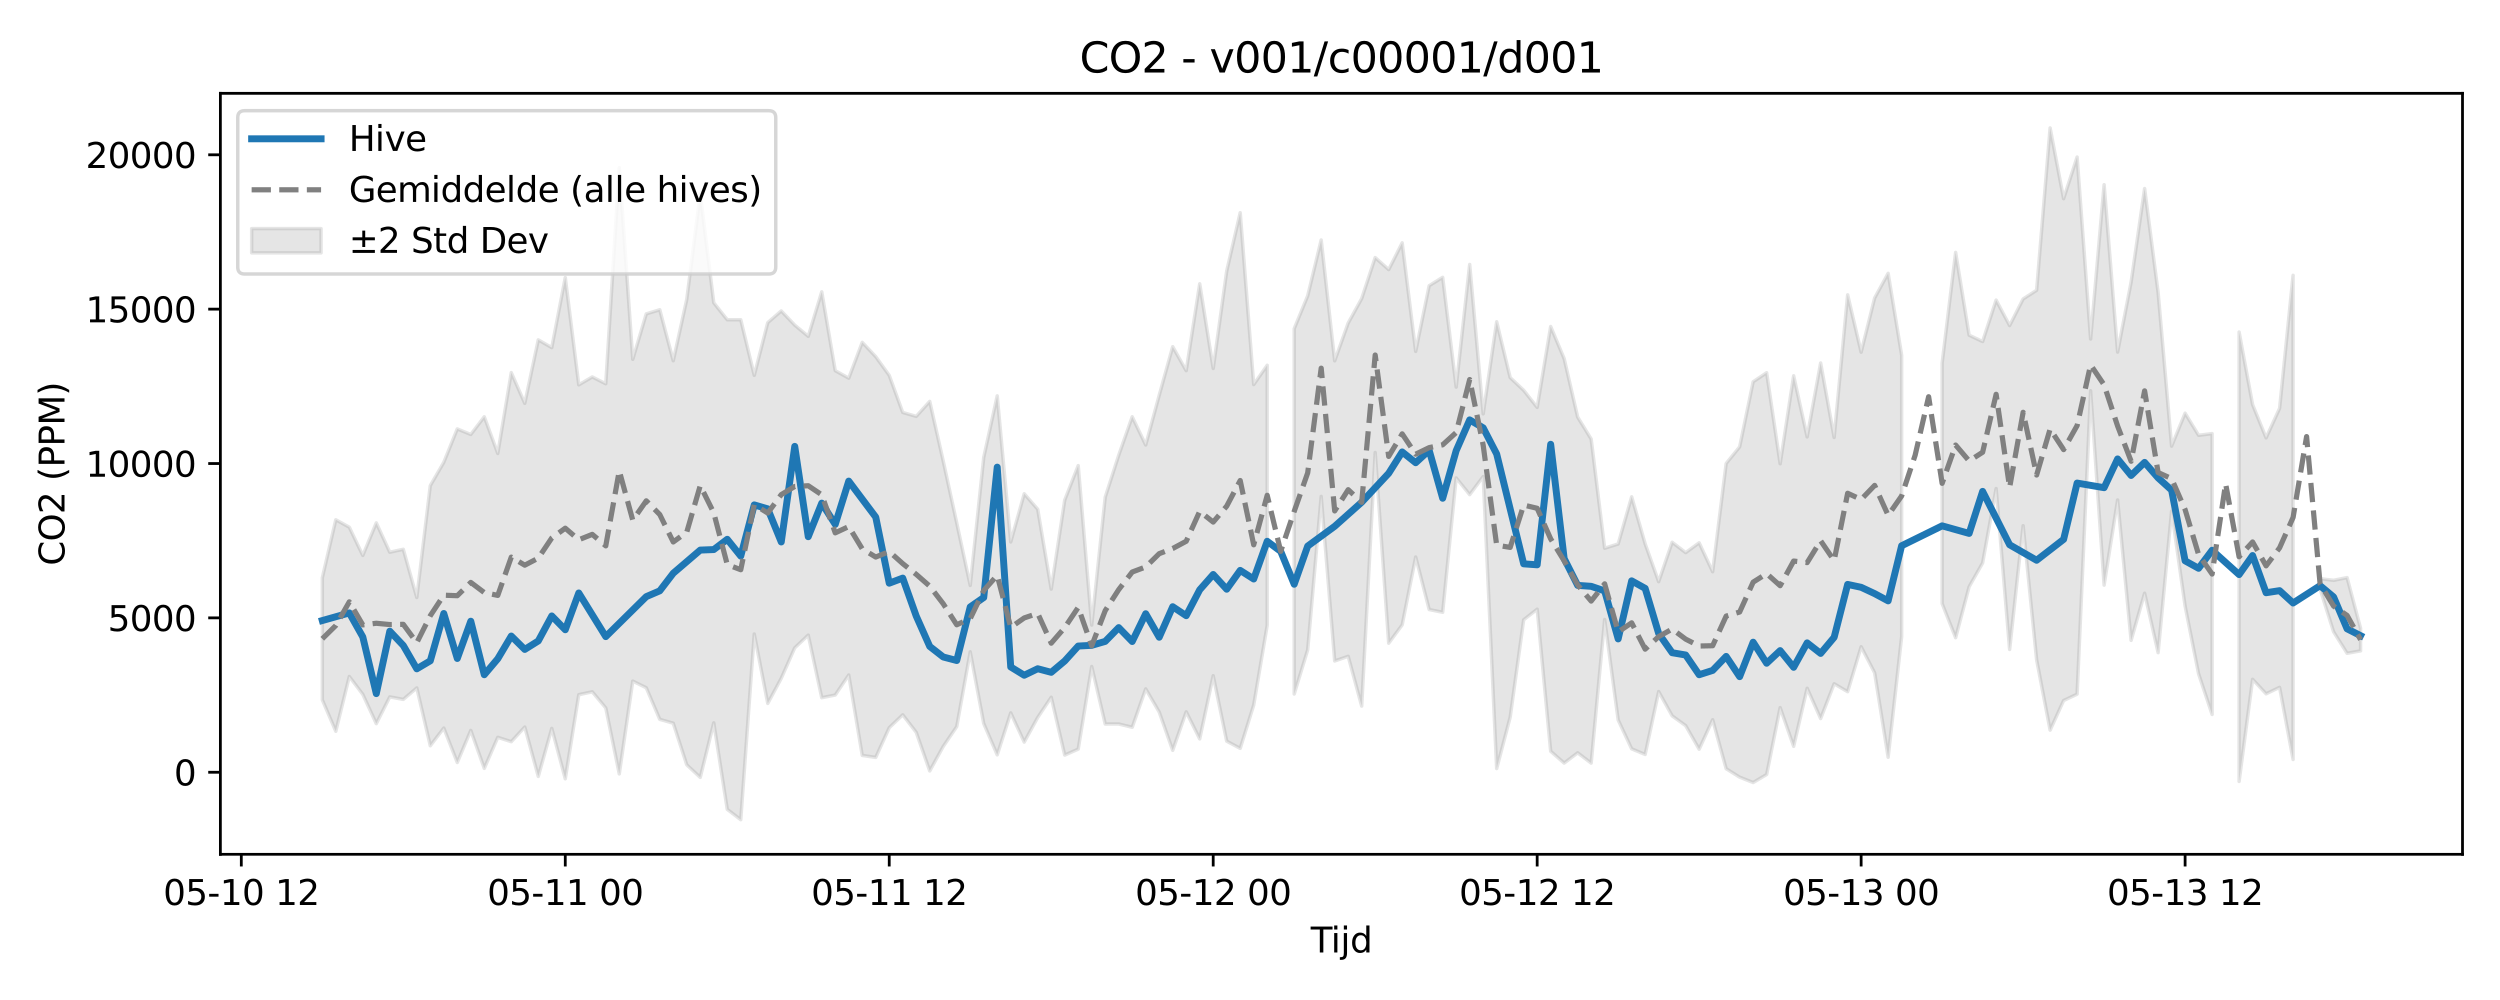 <?xml version="1.0" encoding="utf-8" standalone="no"?>
<!DOCTYPE svg PUBLIC "-//W3C//DTD SVG 1.1//EN"
  "http://www.w3.org/Graphics/SVG/1.1/DTD/svg11.dtd">
<svg xmlns:xlink="http://www.w3.org/1999/xlink" width="720pt" height="288pt" viewBox="0 0 720 288" xmlns="http://www.w3.org/2000/svg" version="1.1">
 <defs>
  <style type="text/css">*{stroke-linejoin: round; stroke-linecap: butt}</style>
 </defs>
 <g id="figure_1">
  <g id="patch_1">
   <path d="M 0 288 
L 720 288 
L 720 0 
L 0 0 
z
" style="fill: #ffffff"/>
  </g>
  <g id="axes_1">
   <g id="patch_2">
    <path d="M 63.47 246.04 
L 709.2 246.04 
L 709.2 26.88 
L 63.47 26.88 
z
" style="fill: #ffffff"/>
   </g>
   <g id="FillBetweenPolyCollection_1">
    <path d="M 92.821 166.411 
L 92.821 201.545 
L 96.709 210.617 
L 100.597 194.828 
L 104.484 199.975 
L 108.372 208.416 
L 112.259 200.707 
L 116.147 201.433 
L 120.035 198.123 
L 123.922 214.783 
L 127.81 209.683 
L 131.697 219.596 
L 135.585 210.357 
L 139.473 221.294 
L 143.36 212.353 
L 147.248 213.606 
L 151.135 209.386 
L 155.023 223.613 
L 158.911 209.767 
L 162.798 224.298 
L 166.686 200.074 
L 170.573 199.239 
L 174.461 203.885 
L 178.349 222.888 
L 182.236 196.151 
L 186.124 198.084 
L 190.011 207.174 
L 193.899 208.282 
L 197.787 220.271 
L 201.674 223.9 
L 205.562 208.176 
L 209.449 233.098 
L 213.337 236.078 
L 217.224 182.583 
L 221.112 202.591 
L 225 195.349 
L 228.887 186.577 
L 232.775 182.918 
L 236.662 200.945 
L 240.55 200.171 
L 244.438 194.392 
L 248.325 217.563 
L 252.213 218.138 
L 256.1 209.58 
L 259.988 205.863 
L 263.876 210.913 
L 267.763 222.035 
L 271.651 214.981 
L 275.538 209.268 
L 279.426 187.723 
L 283.314 208.381 
L 287.201 217.4 
L 291.089 205.31 
L 294.976 213.727 
L 298.864 206.628 
L 302.752 200.806 
L 306.639 217.469 
L 310.527 215.745 
L 314.414 191.956 
L 318.302 208.524 
L 322.19 208.509 
L 326.077 209.456 
L 329.965 198.399 
L 333.852 205.061 
L 337.74 216.101 
L 341.628 205.011 
L 345.515 212.808 
L 349.403 194.599 
L 353.29 213.46 
L 357.178 215.535 
L 361.066 203.054 
L 364.953 180.105 
L 364.953 105.187 
L 364.953 105.187 
L 361.066 110.759 
L 357.178 61.248 
L 353.29 78.074 
L 349.403 106.117 
L 345.515 81.732 
L 341.628 106.756 
L 337.74 99.841 
L 333.852 113.848 
L 329.965 128.155 
L 326.077 120.031 
L 322.19 131.108 
L 318.302 143.195 
L 314.414 180.021 
L 310.527 134.096 
L 306.639 144.024 
L 302.752 169.663 
L 298.864 146.67 
L 294.976 142.199 
L 291.089 156.086 
L 287.201 114.007 
L 283.314 131.728 
L 279.426 168.614 
L 275.538 150.608 
L 271.651 132.792 
L 267.763 115.599 
L 263.876 119.915 
L 259.988 118.784 
L 256.1 108.1 
L 252.213 102.719 
L 248.325 98.595 
L 244.438 108.902 
L 240.55 106.752 
L 236.662 84.046 
L 232.775 96.86 
L 228.887 93.635 
L 225 89.549 
L 221.112 92.918 
L 217.224 108.097 
L 213.337 92.084 
L 209.449 92.093 
L 205.562 87.206 
L 201.674 55.803 
L 197.787 86.223 
L 193.899 103.895 
L 190.011 89.208 
L 186.124 90.396 
L 182.236 103.481 
L 178.349 48.279 
L 174.461 110.528 
L 170.573 108.557 
L 166.686 110.836 
L 162.798 79.941 
L 158.911 100.113 
L 155.023 97.877 
L 151.135 116.162 
L 147.248 107.307 
L 143.36 130.594 
L 139.473 120.031 
L 135.585 125.121 
L 131.697 123.532 
L 127.81 133.149 
L 123.922 139.859 
L 120.035 172.086 
L 116.147 158.186 
L 112.259 159.037 
L 108.372 150.584 
L 104.484 159.967 
L 100.597 151.835 
L 96.709 149.691 
L 92.821 166.411 
z
" clip-path="url(#p029b2d6798)" style="fill: #808080; fill-opacity: 0.2; stroke: #808080; stroke-opacity: 0.2"/>
    <path d="M 372.728 94.669 
L 372.728 199.883 
L 376.616 187.154 
L 380.504 142.962 
L 384.391 190.366 
L 388.279 189.019 
L 392.166 203.358 
L 396.054 130.319 
L 399.942 185.243 
L 403.829 179.964 
L 407.717 160.409 
L 411.604 175.551 
L 415.492 176.34 
L 419.38 137.639 
L 423.267 142.462 
L 427.155 137.253 
L 431.042 221.35 
L 434.93 206.555 
L 438.818 178.507 
L 442.705 175.443 
L 446.593 216.361 
L 450.48 219.77 
L 454.368 216.814 
L 458.256 219.779 
L 462.143 178.41 
L 466.031 207.349 
L 469.918 215.67 
L 473.806 217.289 
L 477.694 199.164 
L 481.581 206.172 
L 485.469 208.981 
L 489.356 215.782 
L 493.244 207.28 
L 497.132 221.393 
L 501.019 223.828 
L 504.907 225.371 
L 508.794 223.057 
L 512.682 203.795 
L 516.57 214.947 
L 520.457 198.224 
L 524.345 206.952 
L 528.232 196.93 
L 532.12 199.213 
L 536.008 186.263 
L 539.895 193.778 
L 543.783 218.102 
L 547.67 183.413 
L 547.67 102.249 
L 547.67 102.249 
L 543.783 78.719 
L 539.895 85.817 
L 536.008 101.437 
L 532.12 84.914 
L 528.232 125.994 
L 524.345 104.533 
L 520.457 125.834 
L 516.57 108.219 
L 512.682 133.567 
L 508.794 107.341 
L 504.907 109.949 
L 501.019 128.693 
L 497.132 133.484 
L 493.244 164.658 
L 489.356 156.327 
L 485.469 159.157 
L 481.581 156.165 
L 477.694 167.523 
L 473.806 156.628 
L 469.918 143.08 
L 466.031 156.658 
L 462.143 157.883 
L 458.256 126.438 
L 454.368 120.124 
L 450.48 103.289 
L 446.593 94.035 
L 442.705 117.33 
L 438.818 112.404 
L 434.93 108.75 
L 431.042 92.658 
L 427.155 119.196 
L 423.267 76.165 
L 419.38 111.488 
L 415.492 79.864 
L 411.604 82.279 
L 407.717 101.198 
L 403.829 69.941 
L 399.942 77.647 
L 396.054 74.178 
L 392.166 85.982 
L 388.279 93.039 
L 384.391 103.929 
L 380.504 69.112 
L 376.616 85.203 
L 372.728 94.669 
z
" clip-path="url(#p029b2d6798)" style="fill: #808080; fill-opacity: 0.2; stroke: #808080; stroke-opacity: 0.2"/>
    <path d="M 559.333 104.565 
L 559.333 173.833 
L 563.221 183.661 
L 567.108 168.977 
L 570.996 162.133 
L 574.883 140.699 
L 578.771 187.047 
L 582.659 151.39 
L 586.546 190.002 
L 590.434 210.291 
L 594.321 201.753 
L 598.209 199.914 
L 602.097 112.528 
L 605.984 168.516 
L 609.872 143.987 
L 613.759 184.426 
L 617.647 170.84 
L 621.535 187.973 
L 625.422 147.21 
L 629.31 174.551 
L 633.197 194.069 
L 637.085 205.777 
L 637.085 124.872 
L 637.085 124.872 
L 633.197 125.366 
L 629.31 118.99 
L 625.422 128.491 
L 621.535 84.211 
L 617.647 54.3 
L 613.759 81.243 
L 609.872 101.407 
L 605.984 53.183 
L 602.097 97.64 
L 598.209 45.226 
L 594.321 57.232 
L 590.434 36.842 
L 586.546 83.597 
L 582.659 86.095 
L 578.771 93.761 
L 574.883 86.423 
L 570.996 98.364 
L 567.108 96.528 
L 563.221 72.687 
L 559.333 104.565 
z
" clip-path="url(#p029b2d6798)" style="fill: #808080; fill-opacity: 0.2; stroke: #808080; stroke-opacity: 0.2"/>
    <path d="M 644.86 95.62 
L 644.86 225.059 
L 648.748 195.641 
L 652.635 199.819 
L 656.523 197.951 
L 660.411 218.738 
L 660.411 79.287 
L 660.411 79.287 
L 656.523 117.603 
L 652.635 126.106 
L 648.748 116.53 
L 644.86 95.62 
z
" clip-path="url(#p029b2d6798)" style="fill: #808080; fill-opacity: 0.2; stroke: #808080; stroke-opacity: 0.2"/>
    <path d="M 668.186 166.653 
L 668.186 169.637 
L 672.073 181.96 
L 675.961 188.146 
L 679.849 187.457 
L 679.849 180.976 
L 679.849 180.976 
L 675.961 166.346 
L 672.073 167.131 
L 668.186 166.653 
z
" clip-path="url(#p029b2d6798)" style="fill: #808080; fill-opacity: 0.2; stroke: #808080; stroke-opacity: 0.2"/>
   </g>
   <g id="matplotlib.axis_1">
    <g id="xtick_1">
     <g id="line2d_1">
      <defs>
       <path id="m0a1c51543d" d="M 0 0 
L 0 3.5 
" style="stroke: #000000; stroke-width: 0.8"/>
      </defs>
      <g>
       <use xlink:href="#m0a1c51543d" x="69.496" y="246.04" style="stroke: #000000; stroke-width: 0.8"/>
      </g>
     </g>
     <g id="text_1">
      <!-- 05-10 12 -->
      <g transform="translate(47.015 260.638) scale(0.1 -0.1)">
       <defs>
        <path id="DejaVuSans-30" d="M 2034 4250 
Q 1547 4250 1301 3770 
Q 1056 3291 1056 2328 
Q 1056 1369 1301 889 
Q 1547 409 2034 409 
Q 2525 409 2770 889 
Q 3016 1369 3016 2328 
Q 3016 3291 2770 3770 
Q 2525 4250 2034 4250 
z
M 2034 4750 
Q 2819 4750 3233 4129 
Q 3647 3509 3647 2328 
Q 3647 1150 3233 529 
Q 2819 -91 2034 -91 
Q 1250 -91 836 529 
Q 422 1150 422 2328 
Q 422 3509 836 4129 
Q 1250 4750 2034 4750 
z
" transform="scale(0.016)"/>
        <path id="DejaVuSans-35" d="M 691 4666 
L 3169 4666 
L 3169 4134 
L 1269 4134 
L 1269 2991 
Q 1406 3038 1543 3061 
Q 1681 3084 1819 3084 
Q 2600 3084 3056 2656 
Q 3513 2228 3513 1497 
Q 3513 744 3044 326 
Q 2575 -91 1722 -91 
Q 1428 -91 1123 -41 
Q 819 9 494 109 
L 494 744 
Q 775 591 1075 516 
Q 1375 441 1709 441 
Q 2250 441 2565 725 
Q 2881 1009 2881 1497 
Q 2881 1984 2565 2268 
Q 2250 2553 1709 2553 
Q 1456 2553 1204 2497 
Q 953 2441 691 2322 
L 691 4666 
z
" transform="scale(0.016)"/>
        <path id="DejaVuSans-2d" d="M 313 2009 
L 1997 2009 
L 1997 1497 
L 313 1497 
L 313 2009 
z
" transform="scale(0.016)"/>
        <path id="DejaVuSans-31" d="M 794 531 
L 1825 531 
L 1825 4091 
L 703 3866 
L 703 4441 
L 1819 4666 
L 2450 4666 
L 2450 531 
L 3481 531 
L 3481 0 
L 794 0 
L 794 531 
z
" transform="scale(0.016)"/>
        <path id="DejaVuSans-20" transform="scale(0.016)"/>
        <path id="DejaVuSans-32" d="M 1228 531 
L 3431 531 
L 3431 0 
L 469 0 
L 469 531 
Q 828 903 1448 1529 
Q 2069 2156 2228 2338 
Q 2531 2678 2651 2914 
Q 2772 3150 2772 3378 
Q 2772 3750 2511 3984 
Q 2250 4219 1831 4219 
Q 1534 4219 1204 4116 
Q 875 4013 500 3803 
L 500 4441 
Q 881 4594 1212 4672 
Q 1544 4750 1819 4750 
Q 2544 4750 2975 4387 
Q 3406 4025 3406 3419 
Q 3406 3131 3298 2873 
Q 3191 2616 2906 2266 
Q 2828 2175 2409 1742 
Q 1991 1309 1228 531 
z
" transform="scale(0.016)"/>
       </defs>
       <use xlink:href="#DejaVuSans-30"/>
       <use xlink:href="#DejaVuSans-35" transform="translate(63.623 0)"/>
       <use xlink:href="#DejaVuSans-2d" transform="translate(127.246 0)"/>
       <use xlink:href="#DejaVuSans-31" transform="translate(163.33 0)"/>
       <use xlink:href="#DejaVuSans-30" transform="translate(226.953 0)"/>
       <use xlink:href="#DejaVuSans-20" transform="translate(290.576 0)"/>
       <use xlink:href="#DejaVuSans-31" transform="translate(322.363 0)"/>
       <use xlink:href="#DejaVuSans-32" transform="translate(385.986 0)"/>
      </g>
     </g>
    </g>
    <g id="xtick_2">
     <g id="line2d_2">
      <g>
       <use xlink:href="#m0a1c51543d" x="162.798" y="246.04" style="stroke: #000000; stroke-width: 0.8"/>
      </g>
     </g>
     <g id="text_2">
      <!-- 05-11 00 -->
      <g transform="translate(140.318 260.638) scale(0.1 -0.1)">
       <use xlink:href="#DejaVuSans-30"/>
       <use xlink:href="#DejaVuSans-35" transform="translate(63.623 0)"/>
       <use xlink:href="#DejaVuSans-2d" transform="translate(127.246 0)"/>
       <use xlink:href="#DejaVuSans-31" transform="translate(163.33 0)"/>
       <use xlink:href="#DejaVuSans-31" transform="translate(226.953 0)"/>
       <use xlink:href="#DejaVuSans-20" transform="translate(290.576 0)"/>
       <use xlink:href="#DejaVuSans-30" transform="translate(322.363 0)"/>
       <use xlink:href="#DejaVuSans-30" transform="translate(385.986 0)"/>
      </g>
     </g>
    </g>
    <g id="xtick_3">
     <g id="line2d_3">
      <g>
       <use xlink:href="#m0a1c51543d" x="256.1" y="246.04" style="stroke: #000000; stroke-width: 0.8"/>
      </g>
     </g>
     <g id="text_3">
      <!-- 05-11 12 -->
      <g transform="translate(233.62 260.638) scale(0.1 -0.1)">
       <use xlink:href="#DejaVuSans-30"/>
       <use xlink:href="#DejaVuSans-35" transform="translate(63.623 0)"/>
       <use xlink:href="#DejaVuSans-2d" transform="translate(127.246 0)"/>
       <use xlink:href="#DejaVuSans-31" transform="translate(163.33 0)"/>
       <use xlink:href="#DejaVuSans-31" transform="translate(226.953 0)"/>
       <use xlink:href="#DejaVuSans-20" transform="translate(290.576 0)"/>
       <use xlink:href="#DejaVuSans-31" transform="translate(322.363 0)"/>
       <use xlink:href="#DejaVuSans-32" transform="translate(385.986 0)"/>
      </g>
     </g>
    </g>
    <g id="xtick_4">
     <g id="line2d_4">
      <g>
       <use xlink:href="#m0a1c51543d" x="349.403" y="246.04" style="stroke: #000000; stroke-width: 0.8"/>
      </g>
     </g>
     <g id="text_4">
      <!-- 05-12 00 -->
      <g transform="translate(326.922 260.638) scale(0.1 -0.1)">
       <use xlink:href="#DejaVuSans-30"/>
       <use xlink:href="#DejaVuSans-35" transform="translate(63.623 0)"/>
       <use xlink:href="#DejaVuSans-2d" transform="translate(127.246 0)"/>
       <use xlink:href="#DejaVuSans-31" transform="translate(163.33 0)"/>
       <use xlink:href="#DejaVuSans-32" transform="translate(226.953 0)"/>
       <use xlink:href="#DejaVuSans-20" transform="translate(290.576 0)"/>
       <use xlink:href="#DejaVuSans-30" transform="translate(322.363 0)"/>
       <use xlink:href="#DejaVuSans-30" transform="translate(385.986 0)"/>
      </g>
     </g>
    </g>
    <g id="xtick_5">
     <g id="line2d_5">
      <g>
       <use xlink:href="#m0a1c51543d" x="442.705" y="246.04" style="stroke: #000000; stroke-width: 0.8"/>
      </g>
     </g>
     <g id="text_5">
      <!-- 05-12 12 -->
      <g transform="translate(420.225 260.638) scale(0.1 -0.1)">
       <use xlink:href="#DejaVuSans-30"/>
       <use xlink:href="#DejaVuSans-35" transform="translate(63.623 0)"/>
       <use xlink:href="#DejaVuSans-2d" transform="translate(127.246 0)"/>
       <use xlink:href="#DejaVuSans-31" transform="translate(163.33 0)"/>
       <use xlink:href="#DejaVuSans-32" transform="translate(226.953 0)"/>
       <use xlink:href="#DejaVuSans-20" transform="translate(290.576 0)"/>
       <use xlink:href="#DejaVuSans-31" transform="translate(322.363 0)"/>
       <use xlink:href="#DejaVuSans-32" transform="translate(385.986 0)"/>
      </g>
     </g>
    </g>
    <g id="xtick_6">
     <g id="line2d_6">
      <g>
       <use xlink:href="#m0a1c51543d" x="536.008" y="246.04" style="stroke: #000000; stroke-width: 0.8"/>
      </g>
     </g>
     <g id="text_6">
      <!-- 05-13 00 -->
      <g transform="translate(513.527 260.638) scale(0.1 -0.1)">
       <defs>
        <path id="DejaVuSans-33" d="M 2597 2516 
Q 3050 2419 3304 2112 
Q 3559 1806 3559 1356 
Q 3559 666 3084 287 
Q 2609 -91 1734 -91 
Q 1441 -91 1130 -33 
Q 819 25 488 141 
L 488 750 
Q 750 597 1062 519 
Q 1375 441 1716 441 
Q 2309 441 2620 675 
Q 2931 909 2931 1356 
Q 2931 1769 2642 2001 
Q 2353 2234 1838 2234 
L 1294 2234 
L 1294 2753 
L 1863 2753 
Q 2328 2753 2575 2939 
Q 2822 3125 2822 3475 
Q 2822 3834 2567 4026 
Q 2313 4219 1838 4219 
Q 1578 4219 1281 4162 
Q 984 4106 628 3988 
L 628 4550 
Q 988 4650 1302 4700 
Q 1616 4750 1894 4750 
Q 2613 4750 3031 4423 
Q 3450 4097 3450 3541 
Q 3450 3153 3228 2886 
Q 3006 2619 2597 2516 
z
" transform="scale(0.016)"/>
       </defs>
       <use xlink:href="#DejaVuSans-30"/>
       <use xlink:href="#DejaVuSans-35" transform="translate(63.623 0)"/>
       <use xlink:href="#DejaVuSans-2d" transform="translate(127.246 0)"/>
       <use xlink:href="#DejaVuSans-31" transform="translate(163.33 0)"/>
       <use xlink:href="#DejaVuSans-33" transform="translate(226.953 0)"/>
       <use xlink:href="#DejaVuSans-20" transform="translate(290.576 0)"/>
       <use xlink:href="#DejaVuSans-30" transform="translate(322.363 0)"/>
       <use xlink:href="#DejaVuSans-30" transform="translate(385.986 0)"/>
      </g>
     </g>
    </g>
    <g id="xtick_7">
     <g id="line2d_7">
      <g>
       <use xlink:href="#m0a1c51543d" x="629.31" y="246.04" style="stroke: #000000; stroke-width: 0.8"/>
      </g>
     </g>
     <g id="text_7">
      <!-- 05-13 12 -->
      <g transform="translate(606.829 260.638) scale(0.1 -0.1)">
       <use xlink:href="#DejaVuSans-30"/>
       <use xlink:href="#DejaVuSans-35" transform="translate(63.623 0)"/>
       <use xlink:href="#DejaVuSans-2d" transform="translate(127.246 0)"/>
       <use xlink:href="#DejaVuSans-31" transform="translate(163.33 0)"/>
       <use xlink:href="#DejaVuSans-33" transform="translate(226.953 0)"/>
       <use xlink:href="#DejaVuSans-20" transform="translate(290.576 0)"/>
       <use xlink:href="#DejaVuSans-31" transform="translate(322.363 0)"/>
       <use xlink:href="#DejaVuSans-32" transform="translate(385.986 0)"/>
      </g>
     </g>
    </g>
    <g id="text_8">
     <!-- Tijd -->
     <g transform="translate(377.485 274.317) scale(0.1 -0.1)">
      <defs>
       <path id="DejaVuSans-54" d="M -19 4666 
L 3928 4666 
L 3928 4134 
L 2272 4134 
L 2272 0 
L 1638 0 
L 1638 4134 
L -19 4134 
L -19 4666 
z
" transform="scale(0.016)"/>
       <path id="DejaVuSans-69" d="M 603 3500 
L 1178 3500 
L 1178 0 
L 603 0 
L 603 3500 
z
M 603 4863 
L 1178 4863 
L 1178 4134 
L 603 4134 
L 603 4863 
z
" transform="scale(0.016)"/>
       <path id="DejaVuSans-6a" d="M 603 3500 
L 1178 3500 
L 1178 -63 
Q 1178 -731 923 -1031 
Q 669 -1331 103 -1331 
L -116 -1331 
L -116 -844 
L 38 -844 
Q 366 -844 484 -692 
Q 603 -541 603 -63 
L 603 3500 
z
M 603 4863 
L 1178 4863 
L 1178 4134 
L 603 4134 
L 603 4863 
z
" transform="scale(0.016)"/>
       <path id="DejaVuSans-64" d="M 2906 2969 
L 2906 4863 
L 3481 4863 
L 3481 0 
L 2906 0 
L 2906 525 
Q 2725 213 2448 61 
Q 2172 -91 1784 -91 
Q 1150 -91 751 415 
Q 353 922 353 1747 
Q 353 2572 751 3078 
Q 1150 3584 1784 3584 
Q 2172 3584 2448 3432 
Q 2725 3281 2906 2969 
z
M 947 1747 
Q 947 1113 1208 752 
Q 1469 391 1925 391 
Q 2381 391 2643 752 
Q 2906 1113 2906 1747 
Q 2906 2381 2643 2742 
Q 2381 3103 1925 3103 
Q 1469 3103 1208 2742 
Q 947 2381 947 1747 
z
" transform="scale(0.016)"/>
      </defs>
      <use xlink:href="#DejaVuSans-54"/>
      <use xlink:href="#DejaVuSans-69" transform="translate(57.959 0)"/>
      <use xlink:href="#DejaVuSans-6a" transform="translate(85.742 0)"/>
      <use xlink:href="#DejaVuSans-64" transform="translate(113.525 0)"/>
     </g>
    </g>
   </g>
   <g id="matplotlib.axis_2">
    <g id="ytick_1">
     <g id="line2d_8">
      <defs>
       <path id="mb9de670b03" d="M 0 0 
L -3.5 0 
" style="stroke: #000000; stroke-width: 0.8"/>
      </defs>
      <g>
       <use xlink:href="#mb9de670b03" x="63.47" y="222.407" style="stroke: #000000; stroke-width: 0.8"/>
      </g>
     </g>
     <g id="text_9">
      <!-- 0 -->
      <g transform="translate(50.108 226.206) scale(0.1 -0.1)">
       <use xlink:href="#DejaVuSans-30"/>
      </g>
     </g>
    </g>
    <g id="ytick_2">
     <g id="line2d_9">
      <g>
       <use xlink:href="#mb9de670b03" x="63.47" y="177.949" style="stroke: #000000; stroke-width: 0.8"/>
      </g>
     </g>
     <g id="text_10">
      <!-- 5000 -->
      <g transform="translate(31.02 181.749) scale(0.1 -0.1)">
       <use xlink:href="#DejaVuSans-35"/>
       <use xlink:href="#DejaVuSans-30" transform="translate(63.623 0)"/>
       <use xlink:href="#DejaVuSans-30" transform="translate(127.246 0)"/>
       <use xlink:href="#DejaVuSans-30" transform="translate(190.869 0)"/>
      </g>
     </g>
    </g>
    <g id="ytick_3">
     <g id="line2d_10">
      <g>
       <use xlink:href="#mb9de670b03" x="63.47" y="133.492" style="stroke: #000000; stroke-width: 0.8"/>
      </g>
     </g>
     <g id="text_11">
      <!-- 10000 -->
      <g transform="translate(24.657 137.291) scale(0.1 -0.1)">
       <use xlink:href="#DejaVuSans-31"/>
       <use xlink:href="#DejaVuSans-30" transform="translate(63.623 0)"/>
       <use xlink:href="#DejaVuSans-30" transform="translate(127.246 0)"/>
       <use xlink:href="#DejaVuSans-30" transform="translate(190.869 0)"/>
       <use xlink:href="#DejaVuSans-30" transform="translate(254.492 0)"/>
      </g>
     </g>
    </g>
    <g id="ytick_4">
     <g id="line2d_11">
      <g>
       <use xlink:href="#mb9de670b03" x="63.47" y="89.035" style="stroke: #000000; stroke-width: 0.8"/>
      </g>
     </g>
     <g id="text_12">
      <!-- 15000 -->
      <g transform="translate(24.657 92.834) scale(0.1 -0.1)">
       <use xlink:href="#DejaVuSans-31"/>
       <use xlink:href="#DejaVuSans-35" transform="translate(63.623 0)"/>
       <use xlink:href="#DejaVuSans-30" transform="translate(127.246 0)"/>
       <use xlink:href="#DejaVuSans-30" transform="translate(190.869 0)"/>
       <use xlink:href="#DejaVuSans-30" transform="translate(254.492 0)"/>
      </g>
     </g>
    </g>
    <g id="ytick_5">
     <g id="line2d_12">
      <g>
       <use xlink:href="#mb9de670b03" x="63.47" y="44.577" style="stroke: #000000; stroke-width: 0.8"/>
      </g>
     </g>
     <g id="text_13">
      <!-- 20000 -->
      <g transform="translate(24.657 48.376) scale(0.1 -0.1)">
       <use xlink:href="#DejaVuSans-32"/>
       <use xlink:href="#DejaVuSans-30" transform="translate(63.623 0)"/>
       <use xlink:href="#DejaVuSans-30" transform="translate(127.246 0)"/>
       <use xlink:href="#DejaVuSans-30" transform="translate(190.869 0)"/>
       <use xlink:href="#DejaVuSans-30" transform="translate(254.492 0)"/>
      </g>
     </g>
    </g>
    <g id="text_14">
     <!-- CO2 (PPM) -->
     <g transform="translate(18.578 162.903) rotate(-90) scale(0.1 -0.1)">
      <defs>
       <path id="DejaVuSans-43" d="M 4122 4306 
L 4122 3641 
Q 3803 3938 3442 4084 
Q 3081 4231 2675 4231 
Q 1875 4231 1450 3742 
Q 1025 3253 1025 2328 
Q 1025 1406 1450 917 
Q 1875 428 2675 428 
Q 3081 428 3442 575 
Q 3803 722 4122 1019 
L 4122 359 
Q 3791 134 3420 21 
Q 3050 -91 2638 -91 
Q 1578 -91 968 557 
Q 359 1206 359 2328 
Q 359 3453 968 4101 
Q 1578 4750 2638 4750 
Q 3056 4750 3426 4639 
Q 3797 4528 4122 4306 
z
" transform="scale(0.016)"/>
       <path id="DejaVuSans-4f" d="M 2522 4238 
Q 1834 4238 1429 3725 
Q 1025 3213 1025 2328 
Q 1025 1447 1429 934 
Q 1834 422 2522 422 
Q 3209 422 3611 934 
Q 4013 1447 4013 2328 
Q 4013 3213 3611 3725 
Q 3209 4238 2522 4238 
z
M 2522 4750 
Q 3503 4750 4090 4092 
Q 4678 3434 4678 2328 
Q 4678 1225 4090 567 
Q 3503 -91 2522 -91 
Q 1538 -91 948 565 
Q 359 1222 359 2328 
Q 359 3434 948 4092 
Q 1538 4750 2522 4750 
z
" transform="scale(0.016)"/>
       <path id="DejaVuSans-28" d="M 1984 4856 
Q 1566 4138 1362 3434 
Q 1159 2731 1159 2009 
Q 1159 1288 1364 580 
Q 1569 -128 1984 -844 
L 1484 -844 
Q 1016 -109 783 600 
Q 550 1309 550 2009 
Q 550 2706 781 3412 
Q 1013 4119 1484 4856 
L 1984 4856 
z
" transform="scale(0.016)"/>
       <path id="DejaVuSans-50" d="M 1259 4147 
L 1259 2394 
L 2053 2394 
Q 2494 2394 2734 2622 
Q 2975 2850 2975 3272 
Q 2975 3691 2734 3919 
Q 2494 4147 2053 4147 
L 1259 4147 
z
M 628 4666 
L 2053 4666 
Q 2838 4666 3239 4311 
Q 3641 3956 3641 3272 
Q 3641 2581 3239 2228 
Q 2838 1875 2053 1875 
L 1259 1875 
L 1259 0 
L 628 0 
L 628 4666 
z
" transform="scale(0.016)"/>
       <path id="DejaVuSans-4d" d="M 628 4666 
L 1569 4666 
L 2759 1491 
L 3956 4666 
L 4897 4666 
L 4897 0 
L 4281 0 
L 4281 4097 
L 3078 897 
L 2444 897 
L 1241 4097 
L 1241 0 
L 628 0 
L 628 4666 
z
" transform="scale(0.016)"/>
       <path id="DejaVuSans-29" d="M 513 4856 
L 1013 4856 
Q 1481 4119 1714 3412 
Q 1947 2706 1947 2009 
Q 1947 1309 1714 600 
Q 1481 -109 1013 -844 
L 513 -844 
Q 928 -128 1133 580 
Q 1338 1288 1338 2009 
Q 1338 2731 1133 3434 
Q 928 4138 513 4856 
z
" transform="scale(0.016)"/>
      </defs>
      <use xlink:href="#DejaVuSans-43"/>
      <use xlink:href="#DejaVuSans-4f" transform="translate(69.824 0)"/>
      <use xlink:href="#DejaVuSans-32" transform="translate(148.535 0)"/>
      <use xlink:href="#DejaVuSans-20" transform="translate(212.158 0)"/>
      <use xlink:href="#DejaVuSans-28" transform="translate(243.945 0)"/>
      <use xlink:href="#DejaVuSans-50" transform="translate(282.959 0)"/>
      <use xlink:href="#DejaVuSans-50" transform="translate(343.262 0)"/>
      <use xlink:href="#DejaVuSans-4d" transform="translate(403.564 0)"/>
      <use xlink:href="#DejaVuSans-29" transform="translate(489.844 0)"/>
     </g>
    </g>
   </g>
   <g id="line2d_13">
    <path d="M 92.821 178.723 
L 100.597 176.522 
L 104.484 183.444 
L 108.372 199.76 
L 112.259 181.782 
L 116.147 185.898 
L 120.035 192.62 
L 123.922 190.318 
L 127.81 176.69 
L 131.697 189.639 
L 135.585 178.913 
L 139.473 194.322 
L 143.36 189.725 
L 147.248 183.184 
L 151.135 187.034 
L 155.023 184.597 
L 158.911 177.395 
L 162.798 181.367 
L 166.686 170.777 
L 174.461 183.347 
L 186.124 171.832 
L 190.011 170.161 
L 193.899 165.084 
L 201.674 158.424 
L 205.562 158.276 
L 209.449 155.321 
L 213.337 160.158 
L 217.224 145.411 
L 221.112 146.551 
L 225 156.085 
L 228.887 128.557 
L 232.775 154.569 
L 236.662 144.906 
L 240.55 151.017 
L 244.438 138.56 
L 252.213 148.928 
L 256.1 167.958 
L 259.988 166.497 
L 263.876 177.431 
L 267.763 186.174 
L 271.651 189.211 
L 275.538 190.229 
L 279.426 174.79 
L 283.314 172.086 
L 287.201 134.541 
L 291.089 192.087 
L 294.976 194.47 
L 298.864 192.598 
L 302.752 193.628 
L 306.639 190.366 
L 310.527 186.064 
L 314.414 185.854 
L 318.302 184.725 
L 322.19 180.753 
L 326.077 184.754 
L 329.965 176.758 
L 333.852 183.524 
L 337.74 174.734 
L 341.628 177.318 
L 345.515 169.864 
L 349.403 165.454 
L 353.29 169.695 
L 357.178 164.274 
L 361.066 166.752 
L 364.953 155.89 
L 368.841 158.788 
L 372.728 168.262 
L 376.616 157.272 
L 384.391 151.577 
L 392.166 144.642 
L 399.942 136.311 
L 403.829 130.158 
L 407.717 133.265 
L 411.604 129.691 
L 415.492 143.495 
L 419.38 129.78 
L 423.267 120.928 
L 427.155 123.222 
L 431.042 130.745 
L 438.818 162.389 
L 442.705 162.665 
L 446.593 127.957 
L 450.48 160.873 
L 454.368 168.587 
L 458.256 168.862 
L 462.143 170.183 
L 466.031 184.005 
L 469.918 167.284 
L 473.806 169.449 
L 477.694 182.435 
L 481.581 187.984 
L 485.469 188.637 
L 489.356 194.322 
L 493.244 193.08 
L 497.132 189.049 
L 501.019 194.876 
L 504.907 184.953 
L 508.794 191.014 
L 512.682 187.377 
L 516.57 192.185 
L 520.457 185.149 
L 524.345 188.187 
L 528.232 183.548 
L 532.12 168.311 
L 536.008 169.144 
L 539.895 170.958 
L 543.783 173.05 
L 547.67 157.179 
L 559.333 151.444 
L 567.108 153.622 
L 570.996 141.521 
L 578.771 156.894 
L 586.546 161.358 
L 594.321 155.338 
L 598.209 139.125 
L 605.984 140.454 
L 609.872 132.176 
L 613.759 136.933 
L 617.647 133.172 
L 621.535 137.631 
L 625.422 141.159 
L 629.31 161.522 
L 633.197 163.67 
L 637.085 158.477 
L 644.86 165.481 
L 648.748 159.995 
L 652.635 170.709 
L 656.523 170.107 
L 660.411 173.664 
L 668.186 168.673 
L 672.073 171.924 
L 675.961 181.1 
L 679.849 183.071 
L 679.849 183.071 
" clip-path="url(#p029b2d6798)" style="fill: none; stroke: #1f77b4; stroke-width: 2; stroke-linecap: square"/>
   </g>
   <g id="line2d_14">
    <path d="M 92.821 183.978 
L 96.709 180.154 
L 100.597 173.331 
L 104.484 179.971 
L 108.372 179.5 
L 112.259 179.872 
L 116.147 179.81 
L 120.035 185.104 
L 123.922 177.321 
L 127.81 171.416 
L 131.697 171.564 
L 135.585 167.739 
L 139.473 170.663 
L 143.36 171.474 
L 147.248 160.456 
L 151.135 162.774 
L 155.023 160.745 
L 158.911 154.94 
L 162.798 152.12 
L 166.686 155.455 
L 170.573 153.898 
L 174.461 157.207 
L 178.349 135.584 
L 182.236 149.816 
L 186.124 144.24 
L 190.011 148.191 
L 193.899 156.088 
L 197.787 153.247 
L 201.674 139.851 
L 205.562 147.691 
L 209.449 162.595 
L 213.337 164.081 
L 217.224 145.34 
L 221.112 147.754 
L 225 142.449 
L 228.887 140.106 
L 232.775 139.889 
L 236.662 142.496 
L 240.55 153.462 
L 244.438 151.647 
L 248.325 158.079 
L 252.213 160.429 
L 256.1 158.84 
L 259.988 162.324 
L 263.876 165.414 
L 267.763 168.817 
L 271.651 173.886 
L 275.538 179.938 
L 279.426 178.168 
L 283.314 170.054 
L 287.201 165.703 
L 291.089 180.698 
L 294.976 177.963 
L 298.864 176.649 
L 302.752 185.235 
L 306.639 180.746 
L 310.527 174.92 
L 314.414 185.988 
L 318.302 175.859 
L 322.19 169.809 
L 326.077 164.743 
L 329.965 163.277 
L 333.852 159.454 
L 337.74 157.971 
L 341.628 155.883 
L 345.515 147.27 
L 349.403 150.358 
L 353.29 145.767 
L 357.178 138.391 
L 361.066 156.906 
L 364.953 142.646 
L 368.841 158.788 
L 372.728 147.276 
L 376.616 136.179 
L 380.504 106.037 
L 384.391 147.148 
L 388.279 141.029 
L 392.166 144.67 
L 396.054 102.249 
L 399.942 131.445 
L 403.829 124.953 
L 407.717 130.803 
L 411.604 128.915 
L 415.492 128.102 
L 419.38 124.564 
L 423.267 109.313 
L 427.155 128.224 
L 431.042 157.004 
L 434.93 157.652 
L 438.818 145.456 
L 442.705 146.386 
L 446.593 155.198 
L 450.48 161.53 
L 454.368 168.469 
L 458.256 173.109 
L 462.143 168.147 
L 466.031 182.004 
L 469.918 179.375 
L 473.806 186.958 
L 477.694 183.344 
L 481.581 181.169 
L 485.469 184.069 
L 489.356 186.055 
L 493.244 185.969 
L 497.132 177.438 
L 501.019 176.261 
L 504.907 167.66 
L 508.794 165.199 
L 512.682 168.681 
L 516.57 161.583 
L 520.457 162.029 
L 524.345 155.742 
L 528.232 161.462 
L 532.12 142.063 
L 536.008 143.85 
L 539.895 139.797 
L 543.783 148.41 
L 547.67 142.831 
L 551.558 131.109 
L 555.446 114.263 
L 559.333 139.199 
L 563.221 128.174 
L 567.108 132.753 
L 570.996 130.248 
L 574.883 113.561 
L 578.771 140.404 
L 582.659 118.743 
L 586.546 136.8 
L 590.434 123.566 
L 594.321 129.492 
L 598.209 122.57 
L 602.097 105.084 
L 605.984 110.849 
L 609.872 122.697 
L 613.759 132.835 
L 617.647 112.57 
L 621.535 136.092 
L 625.422 137.85 
L 629.31 146.771 
L 633.197 159.718 
L 637.085 165.325 
L 640.973 139.301 
L 644.86 160.34 
L 648.748 156.086 
L 652.635 162.963 
L 656.523 157.777 
L 660.411 149.012 
L 664.298 125.743 
L 668.186 168.145 
L 672.073 174.546 
L 675.961 177.246 
L 679.849 184.217 
L 679.849 184.217 
" clip-path="url(#p029b2d6798)" style="fill: none; stroke-dasharray: 5.55,2.4; stroke-dashoffset: 0; stroke: #808080; stroke-width: 1.5"/>
   </g>
   <g id="patch_3">
    <path d="M 63.47 246.04 
L 63.47 26.88 
" style="fill: none; stroke: #000000; stroke-width: 0.8; stroke-linejoin: miter; stroke-linecap: square"/>
   </g>
   <g id="patch_4">
    <path d="M 709.2 246.04 
L 709.2 26.88 
" style="fill: none; stroke: #000000; stroke-width: 0.8; stroke-linejoin: miter; stroke-linecap: square"/>
   </g>
   <g id="patch_5">
    <path d="M 63.47 246.04 
L 709.2 246.04 
" style="fill: none; stroke: #000000; stroke-width: 0.8; stroke-linejoin: miter; stroke-linecap: square"/>
   </g>
   <g id="patch_6">
    <path d="M 63.47 26.88 
L 709.2 26.88 
" style="fill: none; stroke: #000000; stroke-width: 0.8; stroke-linejoin: miter; stroke-linecap: square"/>
   </g>
   <g id="text_15">
    <!-- CO2 - v001/c00001/d001 -->
    <g transform="translate(310.932 20.88) scale(0.12 -0.12)">
     <defs>
      <path id="DejaVuSans-76" d="M 191 3500 
L 800 3500 
L 1894 563 
L 2988 3500 
L 3597 3500 
L 2284 0 
L 1503 0 
L 191 3500 
z
" transform="scale(0.016)"/>
      <path id="DejaVuSans-2f" d="M 1625 4666 
L 2156 4666 
L 531 -594 
L 0 -594 
L 1625 4666 
z
" transform="scale(0.016)"/>
      <path id="DejaVuSans-63" d="M 3122 3366 
L 3122 2828 
Q 2878 2963 2633 3030 
Q 2388 3097 2138 3097 
Q 1578 3097 1268 2742 
Q 959 2388 959 1747 
Q 959 1106 1268 751 
Q 1578 397 2138 397 
Q 2388 397 2633 464 
Q 2878 531 3122 666 
L 3122 134 
Q 2881 22 2623 -34 
Q 2366 -91 2075 -91 
Q 1284 -91 818 406 
Q 353 903 353 1747 
Q 353 2603 823 3093 
Q 1294 3584 2113 3584 
Q 2378 3584 2631 3529 
Q 2884 3475 3122 3366 
z
" transform="scale(0.016)"/>
     </defs>
     <use xlink:href="#DejaVuSans-43"/>
     <use xlink:href="#DejaVuSans-4f" transform="translate(69.824 0)"/>
     <use xlink:href="#DejaVuSans-32" transform="translate(148.535 0)"/>
     <use xlink:href="#DejaVuSans-20" transform="translate(212.158 0)"/>
     <use xlink:href="#DejaVuSans-2d" transform="translate(243.945 0)"/>
     <use xlink:href="#DejaVuSans-20" transform="translate(280.029 0)"/>
     <use xlink:href="#DejaVuSans-76" transform="translate(311.816 0)"/>
     <use xlink:href="#DejaVuSans-30" transform="translate(370.996 0)"/>
     <use xlink:href="#DejaVuSans-30" transform="translate(434.619 0)"/>
     <use xlink:href="#DejaVuSans-31" transform="translate(498.242 0)"/>
     <use xlink:href="#DejaVuSans-2f" transform="translate(561.865 0)"/>
     <use xlink:href="#DejaVuSans-63" transform="translate(595.557 0)"/>
     <use xlink:href="#DejaVuSans-30" transform="translate(650.537 0)"/>
     <use xlink:href="#DejaVuSans-30" transform="translate(714.16 0)"/>
     <use xlink:href="#DejaVuSans-30" transform="translate(777.783 0)"/>
     <use xlink:href="#DejaVuSans-30" transform="translate(841.406 0)"/>
     <use xlink:href="#DejaVuSans-31" transform="translate(905.029 0)"/>
     <use xlink:href="#DejaVuSans-2f" transform="translate(968.652 0)"/>
     <use xlink:href="#DejaVuSans-64" transform="translate(1002.344 0)"/>
     <use xlink:href="#DejaVuSans-30" transform="translate(1065.82 0)"/>
     <use xlink:href="#DejaVuSans-30" transform="translate(1129.443 0)"/>
     <use xlink:href="#DejaVuSans-31" transform="translate(1193.066 0)"/>
    </g>
   </g>
   <g id="legend_1">
    <g id="patch_7">
     <path d="M 70.47 78.914 
L 221.414 78.914 
Q 223.414 78.914 223.414 76.914 
L 223.414 33.88 
Q 223.414 31.88 221.414 31.88 
L 70.47 31.88 
Q 68.47 31.88 68.47 33.88 
L 68.47 76.914 
Q 68.47 78.914 70.47 78.914 
z
" style="fill: #ffffff; opacity: 0.8; stroke: #cccccc; stroke-linejoin: miter"/>
    </g>
    <g id="line2d_15">
     <path d="M 72.47 39.978 
L 82.47 39.978 
L 92.47 39.978 
" style="fill: none; stroke: #1f77b4; stroke-width: 2; stroke-linecap: square"/>
    </g>
    <g id="text_16">
     <!-- Hive -->
     <g transform="translate(100.47 43.478) scale(0.1 -0.1)">
      <defs>
       <path id="DejaVuSans-48" d="M 628 4666 
L 1259 4666 
L 1259 2753 
L 3553 2753 
L 3553 4666 
L 4184 4666 
L 4184 0 
L 3553 0 
L 3553 2222 
L 1259 2222 
L 1259 0 
L 628 0 
L 628 4666 
z
" transform="scale(0.016)"/>
       <path id="DejaVuSans-65" d="M 3597 1894 
L 3597 1613 
L 953 1613 
Q 991 1019 1311 708 
Q 1631 397 2203 397 
Q 2534 397 2845 478 
Q 3156 559 3463 722 
L 3463 178 
Q 3153 47 2828 -22 
Q 2503 -91 2169 -91 
Q 1331 -91 842 396 
Q 353 884 353 1716 
Q 353 2575 817 3079 
Q 1281 3584 2069 3584 
Q 2775 3584 3186 3129 
Q 3597 2675 3597 1894 
z
M 3022 2063 
Q 3016 2534 2758 2815 
Q 2500 3097 2075 3097 
Q 1594 3097 1305 2825 
Q 1016 2553 972 2059 
L 3022 2063 
z
" transform="scale(0.016)"/>
      </defs>
      <use xlink:href="#DejaVuSans-48"/>
      <use xlink:href="#DejaVuSans-69" transform="translate(75.195 0)"/>
      <use xlink:href="#DejaVuSans-76" transform="translate(102.979 0)"/>
      <use xlink:href="#DejaVuSans-65" transform="translate(162.158 0)"/>
     </g>
    </g>
    <g id="line2d_16">
     <path d="M 72.47 54.657 
L 82.47 54.657 
L 92.47 54.657 
" style="fill: none; stroke-dasharray: 5.55,2.4; stroke-dashoffset: 0; stroke: #808080; stroke-width: 1.5"/>
    </g>
    <g id="text_17">
     <!-- Gemiddelde (alle hives) -->
     <g transform="translate(100.47 58.157) scale(0.1 -0.1)">
      <defs>
       <path id="DejaVuSans-47" d="M 3809 666 
L 3809 1919 
L 2778 1919 
L 2778 2438 
L 4434 2438 
L 4434 434 
Q 4069 175 3628 42 
Q 3188 -91 2688 -91 
Q 1594 -91 976 548 
Q 359 1188 359 2328 
Q 359 3472 976 4111 
Q 1594 4750 2688 4750 
Q 3144 4750 3555 4637 
Q 3966 4525 4313 4306 
L 4313 3634 
Q 3963 3931 3569 4081 
Q 3175 4231 2741 4231 
Q 1884 4231 1454 3753 
Q 1025 3275 1025 2328 
Q 1025 1384 1454 906 
Q 1884 428 2741 428 
Q 3075 428 3337 486 
Q 3600 544 3809 666 
z
" transform="scale(0.016)"/>
       <path id="DejaVuSans-6d" d="M 3328 2828 
Q 3544 3216 3844 3400 
Q 4144 3584 4550 3584 
Q 5097 3584 5394 3201 
Q 5691 2819 5691 2113 
L 5691 0 
L 5113 0 
L 5113 2094 
Q 5113 2597 4934 2840 
Q 4756 3084 4391 3084 
Q 3944 3084 3684 2787 
Q 3425 2491 3425 1978 
L 3425 0 
L 2847 0 
L 2847 2094 
Q 2847 2600 2669 2842 
Q 2491 3084 2119 3084 
Q 1678 3084 1418 2786 
Q 1159 2488 1159 1978 
L 1159 0 
L 581 0 
L 581 3500 
L 1159 3500 
L 1159 2956 
Q 1356 3278 1631 3431 
Q 1906 3584 2284 3584 
Q 2666 3584 2933 3390 
Q 3200 3197 3328 2828 
z
" transform="scale(0.016)"/>
       <path id="DejaVuSans-6c" d="M 603 4863 
L 1178 4863 
L 1178 0 
L 603 0 
L 603 4863 
z
" transform="scale(0.016)"/>
       <path id="DejaVuSans-61" d="M 2194 1759 
Q 1497 1759 1228 1600 
Q 959 1441 959 1056 
Q 959 750 1161 570 
Q 1363 391 1709 391 
Q 2188 391 2477 730 
Q 2766 1069 2766 1631 
L 2766 1759 
L 2194 1759 
z
M 3341 1997 
L 3341 0 
L 2766 0 
L 2766 531 
Q 2569 213 2275 61 
Q 1981 -91 1556 -91 
Q 1019 -91 701 211 
Q 384 513 384 1019 
Q 384 1609 779 1909 
Q 1175 2209 1959 2209 
L 2766 2209 
L 2766 2266 
Q 2766 2663 2505 2880 
Q 2244 3097 1772 3097 
Q 1472 3097 1187 3025 
Q 903 2953 641 2809 
L 641 3341 
Q 956 3463 1253 3523 
Q 1550 3584 1831 3584 
Q 2591 3584 2966 3190 
Q 3341 2797 3341 1997 
z
" transform="scale(0.016)"/>
       <path id="DejaVuSans-68" d="M 3513 2113 
L 3513 0 
L 2938 0 
L 2938 2094 
Q 2938 2591 2744 2837 
Q 2550 3084 2163 3084 
Q 1697 3084 1428 2787 
Q 1159 2491 1159 1978 
L 1159 0 
L 581 0 
L 581 4863 
L 1159 4863 
L 1159 2956 
Q 1366 3272 1645 3428 
Q 1925 3584 2291 3584 
Q 2894 3584 3203 3211 
Q 3513 2838 3513 2113 
z
" transform="scale(0.016)"/>
       <path id="DejaVuSans-73" d="M 2834 3397 
L 2834 2853 
Q 2591 2978 2328 3040 
Q 2066 3103 1784 3103 
Q 1356 3103 1142 2972 
Q 928 2841 928 2578 
Q 928 2378 1081 2264 
Q 1234 2150 1697 2047 
L 1894 2003 
Q 2506 1872 2764 1633 
Q 3022 1394 3022 966 
Q 3022 478 2636 193 
Q 2250 -91 1575 -91 
Q 1294 -91 989 -36 
Q 684 19 347 128 
L 347 722 
Q 666 556 975 473 
Q 1284 391 1588 391 
Q 1994 391 2212 530 
Q 2431 669 2431 922 
Q 2431 1156 2273 1281 
Q 2116 1406 1581 1522 
L 1381 1569 
Q 847 1681 609 1914 
Q 372 2147 372 2553 
Q 372 3047 722 3315 
Q 1072 3584 1716 3584 
Q 2034 3584 2315 3537 
Q 2597 3491 2834 3397 
z
" transform="scale(0.016)"/>
      </defs>
      <use xlink:href="#DejaVuSans-47"/>
      <use xlink:href="#DejaVuSans-65" transform="translate(77.49 0)"/>
      <use xlink:href="#DejaVuSans-6d" transform="translate(139.014 0)"/>
      <use xlink:href="#DejaVuSans-69" transform="translate(236.426 0)"/>
      <use xlink:href="#DejaVuSans-64" transform="translate(264.209 0)"/>
      <use xlink:href="#DejaVuSans-64" transform="translate(327.686 0)"/>
      <use xlink:href="#DejaVuSans-65" transform="translate(391.162 0)"/>
      <use xlink:href="#DejaVuSans-6c" transform="translate(452.686 0)"/>
      <use xlink:href="#DejaVuSans-64" transform="translate(480.469 0)"/>
      <use xlink:href="#DejaVuSans-65" transform="translate(543.945 0)"/>
      <use xlink:href="#DejaVuSans-20" transform="translate(605.469 0)"/>
      <use xlink:href="#DejaVuSans-28" transform="translate(637.256 0)"/>
      <use xlink:href="#DejaVuSans-61" transform="translate(676.27 0)"/>
      <use xlink:href="#DejaVuSans-6c" transform="translate(737.549 0)"/>
      <use xlink:href="#DejaVuSans-6c" transform="translate(765.332 0)"/>
      <use xlink:href="#DejaVuSans-65" transform="translate(793.115 0)"/>
      <use xlink:href="#DejaVuSans-20" transform="translate(854.639 0)"/>
      <use xlink:href="#DejaVuSans-68" transform="translate(886.426 0)"/>
      <use xlink:href="#DejaVuSans-69" transform="translate(949.805 0)"/>
      <use xlink:href="#DejaVuSans-76" transform="translate(977.588 0)"/>
      <use xlink:href="#DejaVuSans-65" transform="translate(1036.768 0)"/>
      <use xlink:href="#DejaVuSans-73" transform="translate(1098.291 0)"/>
      <use xlink:href="#DejaVuSans-29" transform="translate(1150.391 0)"/>
     </g>
    </g>
    <g id="patch_8">
     <path d="M 72.47 72.835 
L 92.47 72.835 
L 92.47 65.835 
L 72.47 65.835 
z
" style="fill: #808080; fill-opacity: 0.2; stroke: #808080; stroke-opacity: 0.2; stroke-linejoin: miter"/>
    </g>
    <g id="text_18">
     <!-- ±2 Std Dev -->
     <g transform="translate(100.47 72.835) scale(0.1 -0.1)">
      <defs>
       <path id="DejaVuSans-b1" d="M 2944 4013 
L 2944 2803 
L 4684 2803 
L 4684 2272 
L 2944 2272 
L 2944 1063 
L 2419 1063 
L 2419 2272 
L 678 2272 
L 678 2803 
L 2419 2803 
L 2419 4013 
L 2944 4013 
z
M 678 531 
L 4684 531 
L 4684 0 
L 678 0 
L 678 531 
z
" transform="scale(0.016)"/>
       <path id="DejaVuSans-53" d="M 3425 4513 
L 3425 3897 
Q 3066 4069 2747 4153 
Q 2428 4238 2131 4238 
Q 1616 4238 1336 4038 
Q 1056 3838 1056 3469 
Q 1056 3159 1242 3001 
Q 1428 2844 1947 2747 
L 2328 2669 
Q 3034 2534 3370 2195 
Q 3706 1856 3706 1288 
Q 3706 609 3251 259 
Q 2797 -91 1919 -91 
Q 1588 -91 1214 -16 
Q 841 59 441 206 
L 441 856 
Q 825 641 1194 531 
Q 1563 422 1919 422 
Q 2459 422 2753 634 
Q 3047 847 3047 1241 
Q 3047 1584 2836 1778 
Q 2625 1972 2144 2069 
L 1759 2144 
Q 1053 2284 737 2584 
Q 422 2884 422 3419 
Q 422 4038 858 4394 
Q 1294 4750 2059 4750 
Q 2388 4750 2728 4690 
Q 3069 4631 3425 4513 
z
" transform="scale(0.016)"/>
       <path id="DejaVuSans-74" d="M 1172 4494 
L 1172 3500 
L 2356 3500 
L 2356 3053 
L 1172 3053 
L 1172 1153 
Q 1172 725 1289 603 
Q 1406 481 1766 481 
L 2356 481 
L 2356 0 
L 1766 0 
Q 1100 0 847 248 
Q 594 497 594 1153 
L 594 3053 
L 172 3053 
L 172 3500 
L 594 3500 
L 594 4494 
L 1172 4494 
z
" transform="scale(0.016)"/>
       <path id="DejaVuSans-44" d="M 1259 4147 
L 1259 519 
L 2022 519 
Q 2988 519 3436 956 
Q 3884 1394 3884 2338 
Q 3884 3275 3436 3711 
Q 2988 4147 2022 4147 
L 1259 4147 
z
M 628 4666 
L 1925 4666 
Q 3281 4666 3915 4102 
Q 4550 3538 4550 2338 
Q 4550 1131 3912 565 
Q 3275 0 1925 0 
L 628 0 
L 628 4666 
z
" transform="scale(0.016)"/>
      </defs>
      <use xlink:href="#DejaVuSans-b1"/>
      <use xlink:href="#DejaVuSans-32" transform="translate(83.789 0)"/>
      <use xlink:href="#DejaVuSans-20" transform="translate(147.412 0)"/>
      <use xlink:href="#DejaVuSans-53" transform="translate(179.199 0)"/>
      <use xlink:href="#DejaVuSans-74" transform="translate(242.676 0)"/>
      <use xlink:href="#DejaVuSans-64" transform="translate(281.885 0)"/>
      <use xlink:href="#DejaVuSans-20" transform="translate(345.361 0)"/>
      <use xlink:href="#DejaVuSans-44" transform="translate(377.148 0)"/>
      <use xlink:href="#DejaVuSans-65" transform="translate(454.15 0)"/>
      <use xlink:href="#DejaVuSans-76" transform="translate(515.674 0)"/>
     </g>
    </g>
   </g>
  </g>
 </g>
 <defs>
  <clipPath id="p029b2d6798">
   <rect x="63.47" y="26.88" width="645.73" height="219.16"/>
  </clipPath>
 </defs>
</svg>
